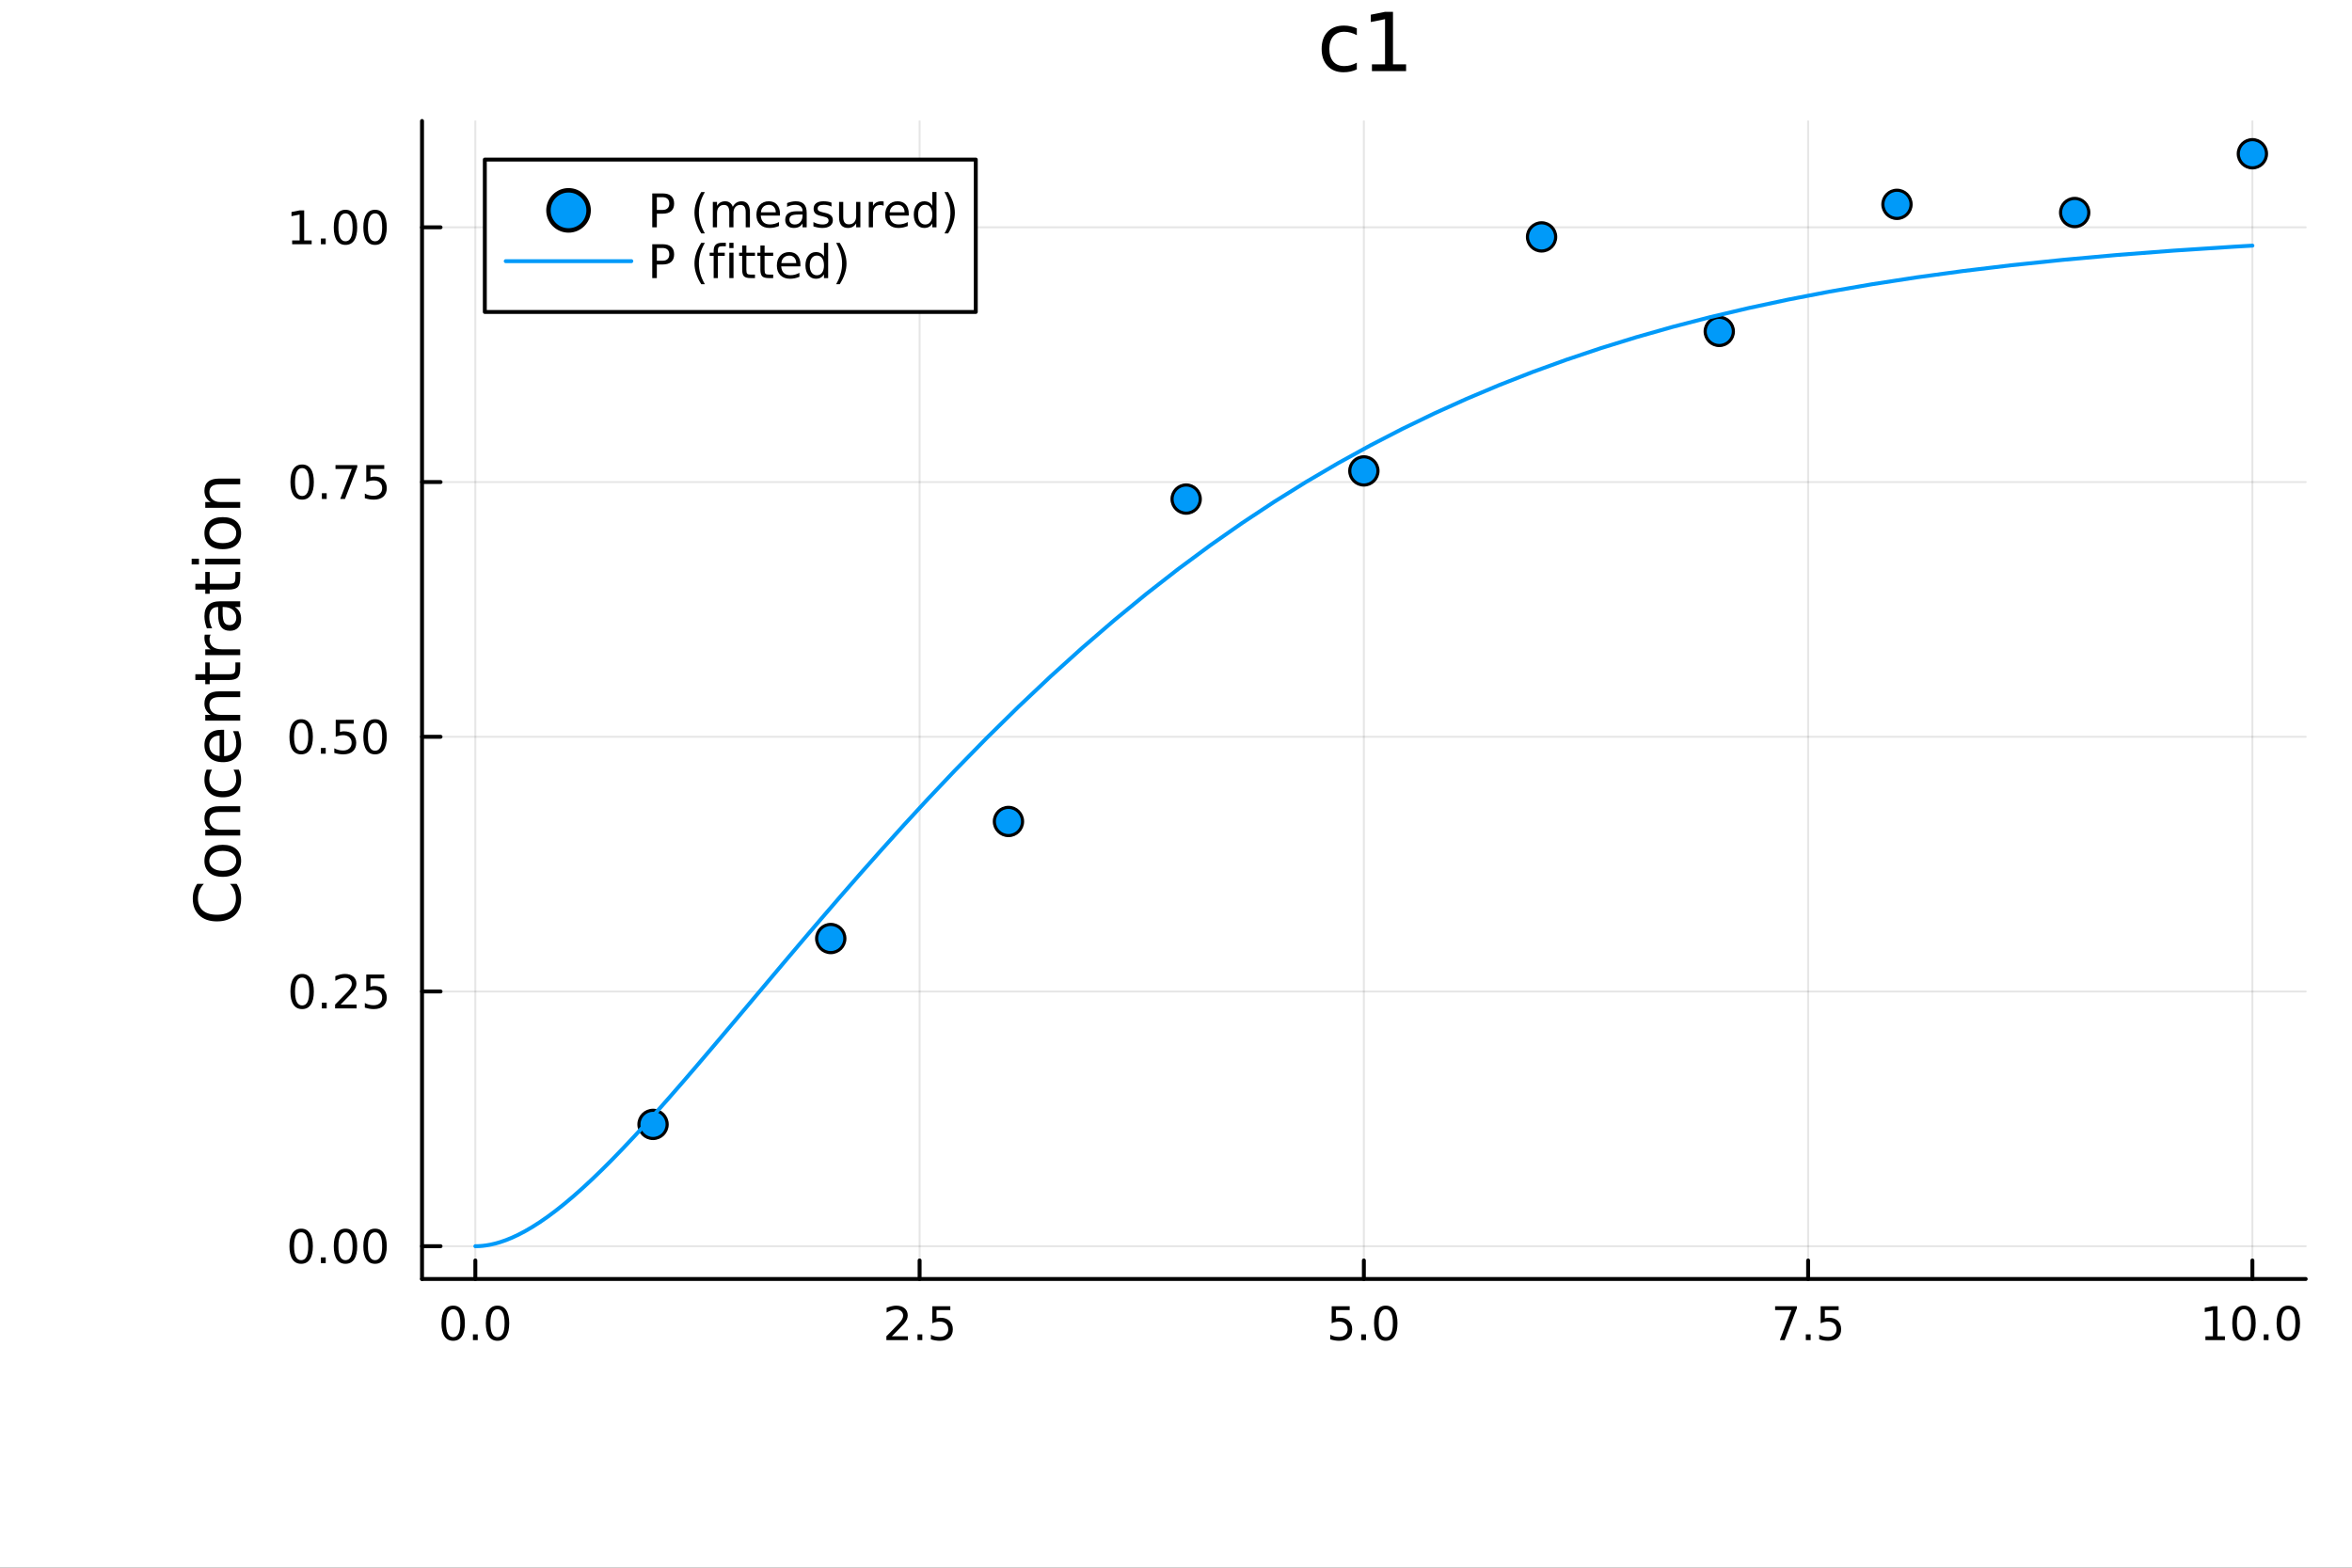 <?xml version="1.0" encoding="utf-8"?>
<svg xmlns="http://www.w3.org/2000/svg" xmlns:xlink="http://www.w3.org/1999/xlink" width="600" height="400" viewBox="0 0 2400 1600">
<rect x="0" y="0" width="2400" height="1600" fill="#333333" stroke="none"/>
<defs>
  <clipPath id="clip910">
    <rect x="0" y="0" width="2400" height="1600"/>
  </clipPath>
</defs>
<path clip-path="url(#clip910)" d="M0 1600 L2400 1600 L2400 0 L0 0  Z" fill="#ffffff" fill-rule="evenodd" fill-opacity="1"/>
<defs>
  <clipPath id="clip911">
    <rect x="480" y="0" width="1681" height="1600"/>
  </clipPath>
</defs>
<path clip-path="url(#clip910)" d="M430.644 1305.35 L2352.76 1305.35 L2352.76 123.472 L430.644 123.472  Z" fill="#ffffff" fill-rule="evenodd" fill-opacity="1"/>
<defs>
  <clipPath id="clip912">
    <rect x="430" y="123" width="1923" height="1183"/>
  </clipPath>
</defs>
<polyline clip-path="url(#clip912)" style="stroke:#000000; stroke-linecap:round; stroke-linejoin:round; stroke-width:2; stroke-opacity:0.1; fill:none" points="485.044,1305.35 485.044,123.472 "/>
<polyline clip-path="url(#clip912)" style="stroke:#000000; stroke-linecap:round; stroke-linejoin:round; stroke-width:2; stroke-opacity:0.1; fill:none" points="938.372,1305.35 938.372,123.472 "/>
<polyline clip-path="url(#clip912)" style="stroke:#000000; stroke-linecap:round; stroke-linejoin:round; stroke-width:2; stroke-opacity:0.1; fill:none" points="1391.7,1305.35 1391.7,123.472 "/>
<polyline clip-path="url(#clip912)" style="stroke:#000000; stroke-linecap:round; stroke-linejoin:round; stroke-width:2; stroke-opacity:0.1; fill:none" points="1845.03,1305.35 1845.03,123.472 "/>
<polyline clip-path="url(#clip912)" style="stroke:#000000; stroke-linecap:round; stroke-linejoin:round; stroke-width:2; stroke-opacity:0.1; fill:none" points="2298.36,1305.35 2298.36,123.472 "/>
<polyline clip-path="url(#clip910)" style="stroke:#000000; stroke-linecap:round; stroke-linejoin:round; stroke-width:4; stroke-opacity:1; fill:none" points="430.644,1305.35 2352.76,1305.35 "/>
<polyline clip-path="url(#clip910)" style="stroke:#000000; stroke-linecap:round; stroke-linejoin:round; stroke-width:4; stroke-opacity:1; fill:none" points="485.044,1305.35 485.044,1286.45 "/>
<polyline clip-path="url(#clip910)" style="stroke:#000000; stroke-linecap:round; stroke-linejoin:round; stroke-width:4; stroke-opacity:1; fill:none" points="938.372,1305.35 938.372,1286.45 "/>
<polyline clip-path="url(#clip910)" style="stroke:#000000; stroke-linecap:round; stroke-linejoin:round; stroke-width:4; stroke-opacity:1; fill:none" points="1391.7,1305.35 1391.7,1286.45 "/>
<polyline clip-path="url(#clip910)" style="stroke:#000000; stroke-linecap:round; stroke-linejoin:round; stroke-width:4; stroke-opacity:1; fill:none" points="1845.03,1305.35 1845.03,1286.45 "/>
<polyline clip-path="url(#clip910)" style="stroke:#000000; stroke-linecap:round; stroke-linejoin:round; stroke-width:4; stroke-opacity:1; fill:none" points="2298.36,1305.35 2298.36,1286.45 "/>
<path clip-path="url(#clip910)" d="M462.428 1336.26 Q458.817 1336.26 456.988 1339.83 Q455.183 1343.37 455.183 1350.5 Q455.183 1357.61 456.988 1361.17 Q458.817 1364.71 462.428 1364.71 Q466.062 1364.71 467.868 1361.17 Q469.697 1357.61 469.697 1350.5 Q469.697 1343.37 467.868 1339.83 Q466.062 1336.26 462.428 1336.26 M462.428 1332.56 Q468.238 1332.56 471.294 1337.17 Q474.373 1341.75 474.373 1350.5 Q474.373 1359.23 471.294 1363.83 Q468.238 1368.42 462.428 1368.42 Q456.618 1368.42 453.539 1363.83 Q450.484 1359.23 450.484 1350.5 Q450.484 1341.75 453.539 1337.17 Q456.618 1332.56 462.428 1332.56 Z" fill="#000000" fill-rule="nonzero" fill-opacity="1" /><path clip-path="url(#clip910)" d="M482.59 1361.87 L487.474 1361.87 L487.474 1367.75 L482.59 1367.75 L482.59 1361.87 Z" fill="#000000" fill-rule="nonzero" fill-opacity="1" /><path clip-path="url(#clip910)" d="M507.659 1336.26 Q504.048 1336.26 502.22 1339.83 Q500.414 1343.37 500.414 1350.5 Q500.414 1357.61 502.22 1361.17 Q504.048 1364.71 507.659 1364.71 Q511.294 1364.71 513.099 1361.17 Q514.928 1357.61 514.928 1350.5 Q514.928 1343.37 513.099 1339.83 Q511.294 1336.26 507.659 1336.26 M507.659 1332.56 Q513.47 1332.56 516.525 1337.17 Q519.604 1341.75 519.604 1350.5 Q519.604 1359.23 516.525 1363.83 Q513.47 1368.42 507.659 1368.42 Q501.849 1368.42 498.771 1363.83 Q495.715 1359.23 495.715 1350.5 Q495.715 1341.75 498.771 1337.17 Q501.849 1332.56 507.659 1332.56 Z" fill="#000000" fill-rule="nonzero" fill-opacity="1" /><path clip-path="url(#clip910)" d="M910.108 1363.81 L926.428 1363.81 L926.428 1367.75 L904.483 1367.75 L904.483 1363.81 Q907.145 1361.06 911.729 1356.43 Q916.335 1351.77 917.516 1350.43 Q919.761 1347.91 920.641 1346.17 Q921.543 1344.41 921.543 1342.72 Q921.543 1339.97 919.599 1338.23 Q917.678 1336.5 914.576 1336.5 Q912.377 1336.5 909.923 1337.26 Q907.492 1338.02 904.715 1339.57 L904.715 1334.85 Q907.539 1333.72 909.992 1333.14 Q912.446 1332.56 914.483 1332.56 Q919.854 1332.56 923.048 1335.25 Q926.242 1337.93 926.242 1342.42 Q926.242 1344.55 925.432 1346.47 Q924.645 1348.37 922.539 1350.96 Q921.96 1351.63 918.858 1354.85 Q915.756 1358.05 910.108 1363.81 Z" fill="#000000" fill-rule="nonzero" fill-opacity="1" /><path clip-path="url(#clip910)" d="M936.242 1361.87 L941.127 1361.87 L941.127 1367.75 L936.242 1367.75 L936.242 1361.87 Z" fill="#000000" fill-rule="nonzero" fill-opacity="1" /><path clip-path="url(#clip910)" d="M951.358 1333.19 L969.714 1333.19 L969.714 1337.12 L955.64 1337.12 L955.64 1345.59 Q956.659 1345.25 957.677 1345.08 Q958.696 1344.9 959.714 1344.9 Q965.501 1344.9 968.881 1348.07 Q972.261 1351.24 972.261 1356.66 Q972.261 1362.24 968.788 1365.34 Q965.316 1368.42 958.997 1368.42 Q956.821 1368.42 954.552 1368.05 Q952.307 1367.68 949.9 1366.94 L949.9 1362.24 Q951.983 1363.37 954.205 1363.93 Q956.427 1364.48 958.904 1364.48 Q962.909 1364.48 965.247 1362.38 Q967.585 1360.27 967.585 1356.66 Q967.585 1353.05 965.247 1350.94 Q962.909 1348.83 958.904 1348.83 Q957.029 1348.83 955.154 1349.25 Q953.302 1349.67 951.358 1350.55 L951.358 1333.19 Z" fill="#000000" fill-rule="nonzero" fill-opacity="1" /><path clip-path="url(#clip910)" d="M1358.86 1333.19 L1377.22 1333.19 L1377.22 1337.12 L1363.15 1337.12 L1363.15 1345.59 Q1364.17 1345.25 1365.18 1345.08 Q1366.2 1344.9 1367.22 1344.9 Q1373.01 1344.9 1376.39 1348.07 Q1379.77 1351.24 1379.77 1356.66 Q1379.77 1362.24 1376.3 1365.34 Q1372.82 1368.42 1366.5 1368.42 Q1364.33 1368.42 1362.06 1368.05 Q1359.81 1367.68 1357.41 1366.94 L1357.41 1362.24 Q1359.49 1363.37 1361.71 1363.93 Q1363.93 1364.48 1366.41 1364.48 Q1370.42 1364.48 1372.75 1362.38 Q1375.09 1360.27 1375.09 1356.66 Q1375.09 1353.05 1372.75 1350.94 Q1370.42 1348.83 1366.41 1348.83 Q1364.54 1348.83 1362.66 1349.25 Q1360.81 1349.67 1358.86 1350.55 L1358.86 1333.19 Z" fill="#000000" fill-rule="nonzero" fill-opacity="1" /><path clip-path="url(#clip910)" d="M1388.98 1361.87 L1393.86 1361.87 L1393.86 1367.75 L1388.98 1367.75 L1388.98 1361.87 Z" fill="#000000" fill-rule="nonzero" fill-opacity="1" /><path clip-path="url(#clip910)" d="M1414.05 1336.26 Q1410.44 1336.26 1408.61 1339.83 Q1406.8 1343.37 1406.8 1350.5 Q1406.8 1357.61 1408.61 1361.17 Q1410.44 1364.71 1414.05 1364.71 Q1417.68 1364.71 1419.49 1361.17 Q1421.32 1357.61 1421.32 1350.5 Q1421.32 1343.37 1419.49 1339.83 Q1417.68 1336.26 1414.05 1336.26 M1414.05 1332.56 Q1419.86 1332.56 1422.92 1337.17 Q1425.99 1341.75 1425.99 1350.5 Q1425.99 1359.23 1422.92 1363.83 Q1419.86 1368.42 1414.05 1368.42 Q1408.24 1368.42 1405.16 1363.83 Q1402.11 1359.23 1402.11 1350.5 Q1402.11 1341.75 1405.16 1337.17 Q1408.24 1332.56 1414.05 1332.56 Z" fill="#000000" fill-rule="nonzero" fill-opacity="1" /><path clip-path="url(#clip910)" d="M1811.35 1333.19 L1833.57 1333.19 L1833.57 1335.18 L1821.02 1367.75 L1816.14 1367.75 L1827.95 1337.12 L1811.35 1337.12 L1811.35 1333.19 Z" fill="#000000" fill-rule="nonzero" fill-opacity="1" /><path clip-path="url(#clip910)" d="M1842.69 1361.87 L1847.57 1361.87 L1847.57 1367.75 L1842.69 1367.75 L1842.69 1361.87 Z" fill="#000000" fill-rule="nonzero" fill-opacity="1" /><path clip-path="url(#clip910)" d="M1857.81 1333.19 L1876.16 1333.19 L1876.16 1337.12 L1862.09 1337.12 L1862.09 1345.59 Q1863.11 1345.25 1864.13 1345.08 Q1865.14 1344.9 1866.16 1344.9 Q1871.95 1344.9 1875.33 1348.07 Q1878.71 1351.24 1878.71 1356.66 Q1878.71 1362.24 1875.24 1365.34 Q1871.76 1368.42 1865.44 1368.42 Q1863.27 1368.42 1861 1368.05 Q1858.76 1367.68 1856.35 1366.94 L1856.35 1362.24 Q1858.43 1363.37 1860.65 1363.93 Q1862.88 1364.48 1865.35 1364.48 Q1869.36 1364.48 1871.69 1362.38 Q1874.03 1360.27 1874.03 1356.66 Q1874.03 1353.05 1871.69 1350.94 Q1869.36 1348.83 1865.35 1348.83 Q1863.48 1348.83 1861.6 1349.25 Q1859.75 1349.67 1857.81 1350.55 L1857.81 1333.19 Z" fill="#000000" fill-rule="nonzero" fill-opacity="1" /><path clip-path="url(#clip910)" d="M2250.43 1363.81 L2258.07 1363.81 L2258.07 1337.44 L2249.76 1339.11 L2249.76 1334.85 L2258.02 1333.19 L2262.7 1333.19 L2262.7 1363.81 L2270.34 1363.81 L2270.34 1367.75 L2250.43 1367.75 L2250.43 1363.81 Z" fill="#000000" fill-rule="nonzero" fill-opacity="1" /><path clip-path="url(#clip910)" d="M2289.78 1336.26 Q2286.17 1336.26 2284.34 1339.83 Q2282.53 1343.37 2282.53 1350.5 Q2282.53 1357.61 2284.34 1361.17 Q2286.17 1364.71 2289.78 1364.71 Q2293.41 1364.71 2295.22 1361.17 Q2297.05 1357.61 2297.05 1350.5 Q2297.05 1343.37 2295.22 1339.83 Q2293.41 1336.26 2289.78 1336.26 M2289.78 1332.56 Q2295.59 1332.56 2298.65 1337.17 Q2301.72 1341.75 2301.72 1350.5 Q2301.72 1359.23 2298.65 1363.83 Q2295.59 1368.42 2289.78 1368.42 Q2283.97 1368.42 2280.89 1363.83 Q2277.84 1359.23 2277.84 1350.5 Q2277.84 1341.75 2280.89 1337.17 Q2283.97 1332.56 2289.78 1332.56 Z" fill="#000000" fill-rule="nonzero" fill-opacity="1" /><path clip-path="url(#clip910)" d="M2309.94 1361.87 L2314.83 1361.87 L2314.83 1367.75 L2309.94 1367.75 L2309.94 1361.87 Z" fill="#000000" fill-rule="nonzero" fill-opacity="1" /><path clip-path="url(#clip910)" d="M2335.01 1336.26 Q2331.4 1336.26 2329.57 1339.83 Q2327.77 1343.37 2327.77 1350.5 Q2327.77 1357.61 2329.57 1361.17 Q2331.4 1364.71 2335.01 1364.71 Q2338.65 1364.71 2340.45 1361.17 Q2342.28 1357.61 2342.28 1350.5 Q2342.28 1343.37 2340.45 1339.83 Q2338.65 1336.26 2335.01 1336.26 M2335.01 1332.56 Q2340.82 1332.56 2343.88 1337.17 Q2346.96 1341.75 2346.96 1350.5 Q2346.96 1359.23 2343.88 1363.83 Q2340.82 1368.42 2335.01 1368.42 Q2329.2 1368.42 2326.12 1363.83 Q2323.07 1359.23 2323.07 1350.5 Q2323.07 1341.75 2326.12 1337.17 Q2329.2 1332.56 2335.01 1332.56 Z" fill="#000000" fill-rule="nonzero" fill-opacity="1" /><polyline clip-path="url(#clip912)" style="stroke:#000000; stroke-linecap:round; stroke-linejoin:round; stroke-width:2; stroke-opacity:0.1; fill:none" points="430.644,1271.9 2352.76,1271.9 "/>
<polyline clip-path="url(#clip912)" style="stroke:#000000; stroke-linecap:round; stroke-linejoin:round; stroke-width:2; stroke-opacity:0.1; fill:none" points="430.644,1011.92 2352.76,1011.92 "/>
<polyline clip-path="url(#clip912)" style="stroke:#000000; stroke-linecap:round; stroke-linejoin:round; stroke-width:2; stroke-opacity:0.1; fill:none" points="430.644,751.952 2352.76,751.952 "/>
<polyline clip-path="url(#clip912)" style="stroke:#000000; stroke-linecap:round; stroke-linejoin:round; stroke-width:2; stroke-opacity:0.1; fill:none" points="430.644,491.979 2352.76,491.979 "/>
<polyline clip-path="url(#clip912)" style="stroke:#000000; stroke-linecap:round; stroke-linejoin:round; stroke-width:2; stroke-opacity:0.1; fill:none" points="430.644,232.007 2352.76,232.007 "/>
<polyline clip-path="url(#clip910)" style="stroke:#000000; stroke-linecap:round; stroke-linejoin:round; stroke-width:4; stroke-opacity:1; fill:none" points="430.644,1305.35 430.644,123.472 "/>
<polyline clip-path="url(#clip910)" style="stroke:#000000; stroke-linecap:round; stroke-linejoin:round; stroke-width:4; stroke-opacity:1; fill:none" points="430.644,1271.9 449.542,1271.9 "/>
<polyline clip-path="url(#clip910)" style="stroke:#000000; stroke-linecap:round; stroke-linejoin:round; stroke-width:4; stroke-opacity:1; fill:none" points="430.644,1011.92 449.542,1011.92 "/>
<polyline clip-path="url(#clip910)" style="stroke:#000000; stroke-linecap:round; stroke-linejoin:round; stroke-width:4; stroke-opacity:1; fill:none" points="430.644,751.952 449.542,751.952 "/>
<polyline clip-path="url(#clip910)" style="stroke:#000000; stroke-linecap:round; stroke-linejoin:round; stroke-width:4; stroke-opacity:1; fill:none" points="430.644,491.979 449.542,491.979 "/>
<polyline clip-path="url(#clip910)" style="stroke:#000000; stroke-linecap:round; stroke-linejoin:round; stroke-width:4; stroke-opacity:1; fill:none" points="430.644,232.007 449.542,232.007 "/>
<path clip-path="url(#clip910)" d="M307.307 1257.69 Q303.696 1257.69 301.867 1261.26 Q300.062 1264.8 300.062 1271.93 Q300.062 1279.04 301.867 1282.6 Q303.696 1286.14 307.307 1286.14 Q310.941 1286.14 312.747 1282.6 Q314.575 1279.04 314.575 1271.93 Q314.575 1264.8 312.747 1261.26 Q310.941 1257.69 307.307 1257.69 M307.307 1253.99 Q313.117 1253.99 316.173 1258.6 Q319.251 1263.18 319.251 1271.93 Q319.251 1280.66 316.173 1285.26 Q313.117 1289.85 307.307 1289.85 Q301.497 1289.85 298.418 1285.26 Q295.363 1280.66 295.363 1271.93 Q295.363 1263.18 298.418 1258.6 Q301.497 1253.99 307.307 1253.99 Z" fill="#000000" fill-rule="nonzero" fill-opacity="1" /><path clip-path="url(#clip910)" d="M327.469 1283.3 L332.353 1283.3 L332.353 1289.18 L327.469 1289.18 L327.469 1283.3 Z" fill="#000000" fill-rule="nonzero" fill-opacity="1" /><path clip-path="url(#clip910)" d="M352.538 1257.69 Q348.927 1257.69 347.098 1261.26 Q345.293 1264.8 345.293 1271.93 Q345.293 1279.04 347.098 1282.6 Q348.927 1286.14 352.538 1286.14 Q356.172 1286.14 357.978 1282.6 Q359.807 1279.04 359.807 1271.93 Q359.807 1264.8 357.978 1261.26 Q356.172 1257.69 352.538 1257.69 M352.538 1253.99 Q358.348 1253.99 361.404 1258.6 Q364.483 1263.18 364.483 1271.93 Q364.483 1280.66 361.404 1285.26 Q358.348 1289.85 352.538 1289.85 Q346.728 1289.85 343.649 1285.26 Q340.594 1280.66 340.594 1271.93 Q340.594 1263.18 343.649 1258.6 Q346.728 1253.99 352.538 1253.99 Z" fill="#000000" fill-rule="nonzero" fill-opacity="1" /><path clip-path="url(#clip910)" d="M382.7 1257.69 Q379.089 1257.69 377.26 1261.26 Q375.455 1264.8 375.455 1271.93 Q375.455 1279.04 377.26 1282.6 Q379.089 1286.14 382.7 1286.14 Q386.334 1286.14 388.14 1282.6 Q389.968 1279.04 389.968 1271.93 Q389.968 1264.8 388.14 1261.26 Q386.334 1257.69 382.7 1257.69 M382.7 1253.99 Q388.51 1253.99 391.566 1258.6 Q394.644 1263.18 394.644 1271.93 Q394.644 1280.66 391.566 1285.26 Q388.51 1289.85 382.7 1289.85 Q376.89 1289.85 373.811 1285.26 Q370.756 1280.66 370.756 1271.93 Q370.756 1263.18 373.811 1258.6 Q376.89 1253.99 382.7 1253.99 Z" fill="#000000" fill-rule="nonzero" fill-opacity="1" /><path clip-path="url(#clip910)" d="M308.302 997.723 Q304.691 997.723 302.862 1001.29 Q301.057 1004.83 301.057 1011.96 Q301.057 1019.07 302.862 1022.63 Q304.691 1026.17 308.302 1026.17 Q311.937 1026.17 313.742 1022.63 Q315.571 1019.07 315.571 1011.96 Q315.571 1004.83 313.742 1001.29 Q311.937 997.723 308.302 997.723 M308.302 994.019 Q314.112 994.019 317.168 998.625 Q320.247 1003.21 320.247 1011.96 Q320.247 1020.69 317.168 1025.29 Q314.112 1029.88 308.302 1029.88 Q302.492 1029.88 299.413 1025.29 Q296.358 1020.69 296.358 1011.96 Q296.358 1003.21 299.413 998.625 Q302.492 994.019 308.302 994.019 Z" fill="#000000" fill-rule="nonzero" fill-opacity="1" /><path clip-path="url(#clip910)" d="M328.464 1023.32 L333.348 1023.32 L333.348 1029.2 L328.464 1029.2 L328.464 1023.32 Z" fill="#000000" fill-rule="nonzero" fill-opacity="1" /><path clip-path="url(#clip910)" d="M347.561 1025.27 L363.881 1025.27 L363.881 1029.2 L341.936 1029.2 L341.936 1025.27 Q344.598 1022.51 349.182 1017.88 Q353.788 1013.23 354.969 1011.89 Q357.214 1009.37 358.094 1007.63 Q358.996 1005.87 358.996 1004.18 Q358.996 1001.43 357.052 999.69 Q355.131 997.954 352.029 997.954 Q349.83 997.954 347.376 998.718 Q344.946 999.482 342.168 1001.03 L342.168 996.311 Q344.992 995.176 347.446 994.598 Q349.899 994.019 351.936 994.019 Q357.307 994.019 360.501 996.704 Q363.695 999.389 363.695 1003.88 Q363.695 1006.01 362.885 1007.93 Q362.098 1009.83 359.992 1012.42 Q359.413 1013.09 356.311 1016.31 Q353.209 1019.5 347.561 1025.27 Z" fill="#000000" fill-rule="nonzero" fill-opacity="1" /><path clip-path="url(#clip910)" d="M373.742 994.644 L392.098 994.644 L392.098 998.579 L378.024 998.579 L378.024 1007.05 Q379.043 1006.7 380.061 1006.54 Q381.08 1006.36 382.098 1006.36 Q387.885 1006.36 391.265 1009.53 Q394.644 1012.7 394.644 1018.12 Q394.644 1023.69 391.172 1026.8 Q387.7 1029.88 381.381 1029.88 Q379.205 1029.88 376.936 1029.5 Q374.691 1029.13 372.283 1028.39 L372.283 1023.69 Q374.367 1024.83 376.589 1025.38 Q378.811 1025.94 381.288 1025.94 Q385.293 1025.94 387.631 1023.83 Q389.968 1021.73 389.968 1018.12 Q389.968 1014.5 387.631 1012.4 Q385.293 1010.29 381.288 1010.29 Q379.413 1010.29 377.538 1010.71 Q375.686 1011.13 373.742 1012 L373.742 994.644 Z" fill="#000000" fill-rule="nonzero" fill-opacity="1" /><path clip-path="url(#clip910)" d="M307.307 737.75 Q303.696 737.75 301.867 741.315 Q300.062 744.857 300.062 751.986 Q300.062 759.093 301.867 762.658 Q303.696 766.199 307.307 766.199 Q310.941 766.199 312.747 762.658 Q314.575 759.093 314.575 751.986 Q314.575 744.857 312.747 741.315 Q310.941 737.75 307.307 737.75 M307.307 734.047 Q313.117 734.047 316.173 738.653 Q319.251 743.236 319.251 751.986 Q319.251 760.713 316.173 765.32 Q313.117 769.903 307.307 769.903 Q301.497 769.903 298.418 765.32 Q295.363 760.713 295.363 751.986 Q295.363 743.236 298.418 738.653 Q301.497 734.047 307.307 734.047 Z" fill="#000000" fill-rule="nonzero" fill-opacity="1" /><path clip-path="url(#clip910)" d="M327.469 763.352 L332.353 763.352 L332.353 769.232 L327.469 769.232 L327.469 763.352 Z" fill="#000000" fill-rule="nonzero" fill-opacity="1" /><path clip-path="url(#clip910)" d="M342.584 734.672 L360.941 734.672 L360.941 738.607 L346.867 738.607 L346.867 747.079 Q347.885 746.732 348.904 746.57 Q349.922 746.385 350.941 746.385 Q356.728 746.385 360.108 749.556 Q363.487 752.727 363.487 758.144 Q363.487 763.722 360.015 766.824 Q356.543 769.903 350.223 769.903 Q348.047 769.903 345.779 769.533 Q343.534 769.162 341.126 768.421 L341.126 763.722 Q343.209 764.857 345.432 765.412 Q347.654 765.968 350.131 765.968 Q354.135 765.968 356.473 763.861 Q358.811 761.755 358.811 758.144 Q358.811 754.533 356.473 752.426 Q354.135 750.32 350.131 750.32 Q348.256 750.32 346.381 750.736 Q344.529 751.153 342.584 752.033 L342.584 734.672 Z" fill="#000000" fill-rule="nonzero" fill-opacity="1" /><path clip-path="url(#clip910)" d="M382.7 737.75 Q379.089 737.75 377.26 741.315 Q375.455 744.857 375.455 751.986 Q375.455 759.093 377.26 762.658 Q379.089 766.199 382.7 766.199 Q386.334 766.199 388.14 762.658 Q389.968 759.093 389.968 751.986 Q389.968 744.857 388.14 741.315 Q386.334 737.75 382.7 737.75 M382.7 734.047 Q388.51 734.047 391.566 738.653 Q394.644 743.236 394.644 751.986 Q394.644 760.713 391.566 765.32 Q388.51 769.903 382.7 769.903 Q376.89 769.903 373.811 765.32 Q370.756 760.713 370.756 751.986 Q370.756 743.236 373.811 738.653 Q376.89 734.047 382.7 734.047 Z" fill="#000000" fill-rule="nonzero" fill-opacity="1" /><path clip-path="url(#clip910)" d="M308.302 477.778 Q304.691 477.778 302.862 481.343 Q301.057 484.884 301.057 492.014 Q301.057 499.12 302.862 502.685 Q304.691 506.227 308.302 506.227 Q311.937 506.227 313.742 502.685 Q315.571 499.12 315.571 492.014 Q315.571 484.884 313.742 481.343 Q311.937 477.778 308.302 477.778 M308.302 474.074 Q314.112 474.074 317.168 478.681 Q320.247 483.264 320.247 492.014 Q320.247 500.741 317.168 505.347 Q314.112 509.931 308.302 509.931 Q302.492 509.931 299.413 505.347 Q296.358 500.741 296.358 492.014 Q296.358 483.264 299.413 478.681 Q302.492 474.074 308.302 474.074 Z" fill="#000000" fill-rule="nonzero" fill-opacity="1" /><path clip-path="url(#clip910)" d="M328.464 503.38 L333.348 503.38 L333.348 509.259 L328.464 509.259 L328.464 503.38 Z" fill="#000000" fill-rule="nonzero" fill-opacity="1" /><path clip-path="url(#clip910)" d="M342.353 474.699 L364.575 474.699 L364.575 476.69 L352.029 509.259 L347.145 509.259 L358.95 478.634 L342.353 478.634 L342.353 474.699 Z" fill="#000000" fill-rule="nonzero" fill-opacity="1" /><path clip-path="url(#clip910)" d="M373.742 474.699 L392.098 474.699 L392.098 478.634 L378.024 478.634 L378.024 487.107 Q379.043 486.759 380.061 486.597 Q381.08 486.412 382.098 486.412 Q387.885 486.412 391.265 489.583 Q394.644 492.755 394.644 498.171 Q394.644 503.75 391.172 506.852 Q387.7 509.931 381.381 509.931 Q379.205 509.931 376.936 509.56 Q374.691 509.19 372.283 508.449 L372.283 503.75 Q374.367 504.884 376.589 505.44 Q378.811 505.995 381.288 505.995 Q385.293 505.995 387.631 503.889 Q389.968 501.782 389.968 498.171 Q389.968 494.56 387.631 492.454 Q385.293 490.347 381.288 490.347 Q379.413 490.347 377.538 490.764 Q375.686 491.181 373.742 492.06 L373.742 474.699 Z" fill="#000000" fill-rule="nonzero" fill-opacity="1" /><path clip-path="url(#clip910)" d="M298.117 245.352 L305.756 245.352 L305.756 218.986 L297.446 220.653 L297.446 216.394 L305.71 214.727 L310.386 214.727 L310.386 245.352 L318.024 245.352 L318.024 249.287 L298.117 249.287 L298.117 245.352 Z" fill="#000000" fill-rule="nonzero" fill-opacity="1" /><path clip-path="url(#clip910)" d="M327.469 243.407 L332.353 243.407 L332.353 249.287 L327.469 249.287 L327.469 243.407 Z" fill="#000000" fill-rule="nonzero" fill-opacity="1" /><path clip-path="url(#clip910)" d="M352.538 217.806 Q348.927 217.806 347.098 221.37 Q345.293 224.912 345.293 232.042 Q345.293 239.148 347.098 242.713 Q348.927 246.255 352.538 246.255 Q356.172 246.255 357.978 242.713 Q359.807 239.148 359.807 232.042 Q359.807 224.912 357.978 221.37 Q356.172 217.806 352.538 217.806 M352.538 214.102 Q358.348 214.102 361.404 218.708 Q364.483 223.292 364.483 232.042 Q364.483 240.768 361.404 245.375 Q358.348 249.958 352.538 249.958 Q346.728 249.958 343.649 245.375 Q340.594 240.768 340.594 232.042 Q340.594 223.292 343.649 218.708 Q346.728 214.102 352.538 214.102 Z" fill="#000000" fill-rule="nonzero" fill-opacity="1" /><path clip-path="url(#clip910)" d="M382.7 217.806 Q379.089 217.806 377.26 221.37 Q375.455 224.912 375.455 232.042 Q375.455 239.148 377.26 242.713 Q379.089 246.255 382.7 246.255 Q386.334 246.255 388.14 242.713 Q389.968 239.148 389.968 232.042 Q389.968 224.912 388.14 221.37 Q386.334 217.806 382.7 217.806 M382.7 214.102 Q388.51 214.102 391.566 218.708 Q394.644 223.292 394.644 232.042 Q394.644 240.768 391.566 245.375 Q388.51 249.958 382.7 249.958 Q376.89 249.958 373.811 245.375 Q370.756 240.768 370.756 232.042 Q370.756 223.292 373.811 218.708 Q376.89 214.102 382.7 214.102 Z" fill="#000000" fill-rule="nonzero" fill-opacity="1" /><path clip-path="url(#clip910)" d="M201.247 902.054 L208.026 902.054 Q205.003 905.3 203.507 908.993 Q202.011 912.653 202.011 916.791 Q202.011 924.939 207.008 929.267 Q211.973 933.596 221.394 933.596 Q230.784 933.596 235.781 929.267 Q240.746 924.939 240.746 916.791 Q240.746 912.653 239.25 908.993 Q237.754 905.3 234.73 902.054 L241.446 902.054 Q243.738 905.428 244.884 909.215 Q246.03 912.971 246.03 917.172 Q246.03 927.962 239.441 934.169 Q232.821 940.375 221.394 940.375 Q209.936 940.375 203.347 934.169 Q196.727 927.962 196.727 917.172 Q196.727 912.907 197.873 909.152 Q198.987 905.364 201.247 902.054 Z" fill="#000000" fill-rule="nonzero" fill-opacity="1" /><path clip-path="url(#clip910)" d="M213.564 878.564 Q213.564 883.275 217.257 886.012 Q220.917 888.75 227.314 888.75 Q233.712 888.75 237.404 886.044 Q241.064 883.307 241.064 878.564 Q241.064 873.886 237.372 871.148 Q233.68 868.411 227.314 868.411 Q220.98 868.411 217.288 871.148 Q213.564 873.886 213.564 878.564 M208.599 878.564 Q208.599 870.926 213.564 866.565 Q218.53 862.205 227.314 862.205 Q236.067 862.205 241.064 866.565 Q246.03 870.926 246.03 878.564 Q246.03 886.235 241.064 890.596 Q236.067 894.924 227.314 894.924 Q218.53 894.924 213.564 890.596 Q208.599 886.235 208.599 878.564 Z" fill="#000000" fill-rule="nonzero" fill-opacity="1" /><path clip-path="url(#clip910)" d="M223.59 822.865 L245.107 822.865 L245.107 828.721 L223.781 828.721 Q218.721 828.721 216.206 830.694 Q213.692 832.668 213.692 836.614 Q213.692 841.357 216.715 844.094 Q219.739 846.831 224.959 846.831 L245.107 846.831 L245.107 852.72 L209.459 852.72 L209.459 846.831 L214.997 846.831 Q211.782 844.731 210.191 841.898 Q208.599 839.033 208.599 835.31 Q208.599 829.167 212.419 826.016 Q216.206 822.865 223.59 822.865 Z" fill="#000000" fill-rule="nonzero" fill-opacity="1" /><path clip-path="url(#clip910)" d="M210.827 785.53 L216.302 785.53 Q214.933 788.012 214.265 790.527 Q213.564 793.009 213.564 795.556 Q213.564 801.253 217.193 804.404 Q220.79 807.555 227.314 807.555 Q233.839 807.555 237.468 804.404 Q241.064 801.253 241.064 795.556 Q241.064 793.009 240.396 790.527 Q239.696 788.012 238.327 785.53 L243.738 785.53 Q244.884 787.98 245.457 790.622 Q246.03 793.232 246.03 796.192 Q246.03 804.245 240.969 808.987 Q235.908 813.73 227.314 813.73 Q218.593 813.73 213.596 808.955 Q208.599 804.149 208.599 795.81 Q208.599 793.105 209.172 790.527 Q209.713 787.949 210.827 785.53 Z" fill="#000000" fill-rule="nonzero" fill-opacity="1" /><path clip-path="url(#clip910)" d="M225.818 744.853 L228.683 744.853 L228.683 771.78 Q234.73 771.398 237.913 768.151 Q241.064 764.873 241.064 759.048 Q241.064 755.675 240.237 752.523 Q239.409 749.341 237.754 746.221 L243.292 746.221 Q244.629 749.372 245.329 752.683 Q246.03 755.993 246.03 759.398 Q246.03 767.928 241.064 772.926 Q236.099 777.891 227.633 777.891 Q218.88 777.891 213.755 773.18 Q208.599 768.438 208.599 760.417 Q208.599 753.224 213.246 749.054 Q217.861 744.853 225.818 744.853 M224.1 750.709 Q219.294 750.773 216.429 753.415 Q213.564 756.025 213.564 760.353 Q213.564 765.255 216.334 768.215 Q219.103 771.143 224.132 771.589 L224.1 750.709 Z" fill="#000000" fill-rule="nonzero" fill-opacity="1" /><path clip-path="url(#clip910)" d="M223.59 705.608 L245.107 705.608 L245.107 711.465 L223.781 711.465 Q218.721 711.465 216.206 713.438 Q213.692 715.411 213.692 719.358 Q213.692 724.101 216.715 726.838 Q219.739 729.575 224.959 729.575 L245.107 729.575 L245.107 735.463 L209.459 735.463 L209.459 729.575 L214.997 729.575 Q211.782 727.474 210.191 724.642 Q208.599 721.777 208.599 718.053 Q208.599 711.91 212.419 708.759 Q216.206 705.608 223.59 705.608 Z" fill="#000000" fill-rule="nonzero" fill-opacity="1" /><path clip-path="url(#clip910)" d="M199.337 688.134 L209.459 688.134 L209.459 676.071 L214.01 676.071 L214.01 688.134 L233.362 688.134 Q237.722 688.134 238.964 686.957 Q240.205 685.747 240.205 682.087 L240.205 676.071 L245.107 676.071 L245.107 682.087 Q245.107 688.866 242.592 691.445 Q240.046 694.023 233.362 694.023 L214.01 694.023 L214.01 698.319 L209.459 698.319 L209.459 694.023 L199.337 694.023 L199.337 688.134 Z" fill="#000000" fill-rule="nonzero" fill-opacity="1" /><path clip-path="url(#clip910)" d="M214.933 647.712 Q214.36 648.699 214.106 649.876 Q213.819 651.022 213.819 652.423 Q213.819 657.388 217.066 660.062 Q220.28 662.703 226.328 662.703 L245.107 662.703 L245.107 668.592 L209.459 668.592 L209.459 662.703 L214.997 662.703 Q211.75 660.857 210.191 657.897 Q208.599 654.937 208.599 650.704 Q208.599 650.099 208.695 649.367 Q208.758 648.635 208.917 647.744 L214.933 647.712 Z" fill="#000000" fill-rule="nonzero" fill-opacity="1" /><path clip-path="url(#clip910)" d="M227.187 625.368 Q227.187 632.466 228.81 635.204 Q230.434 637.941 234.348 637.941 Q237.468 637.941 239.314 635.904 Q241.128 633.835 241.128 630.302 Q241.128 625.432 237.69 622.504 Q234.221 619.544 228.492 619.544 L227.187 619.544 L227.187 625.368 M224.768 613.687 L245.107 613.687 L245.107 619.544 L239.696 619.544 Q242.942 621.549 244.502 624.541 Q246.03 627.533 246.03 631.862 Q246.03 637.336 242.974 640.583 Q239.887 643.797 234.73 643.797 Q228.715 643.797 225.659 639.787 Q222.604 635.745 222.604 627.756 L222.604 619.544 L222.031 619.544 Q217.989 619.544 215.792 622.217 Q213.564 624.859 213.564 629.665 Q213.564 632.721 214.296 635.617 Q215.029 638.514 216.493 641.187 L211.082 641.187 Q209.841 637.973 209.236 634.949 Q208.599 631.925 208.599 629.061 Q208.599 621.326 212.61 617.507 Q216.62 613.687 224.768 613.687 Z" fill="#000000" fill-rule="nonzero" fill-opacity="1" /><path clip-path="url(#clip910)" d="M199.337 595.832 L209.459 595.832 L209.459 583.769 L214.01 583.769 L214.01 595.832 L233.362 595.832 Q237.722 595.832 238.964 594.654 Q240.205 593.444 240.205 589.784 L240.205 583.769 L245.107 583.769 L245.107 589.784 Q245.107 596.564 242.592 599.142 Q240.046 601.72 233.362 601.72 L214.01 601.72 L214.01 606.017 L209.459 606.017 L209.459 601.72 L199.337 601.72 L199.337 595.832 Z" fill="#000000" fill-rule="nonzero" fill-opacity="1" /><path clip-path="url(#clip910)" d="M209.459 576.066 L209.459 570.21 L245.107 570.21 L245.107 576.066 L209.459 576.066 M195.581 576.066 L195.581 570.21 L202.997 570.21 L202.997 576.066 L195.581 576.066 Z" fill="#000000" fill-rule="nonzero" fill-opacity="1" /><path clip-path="url(#clip910)" d="M213.564 544.142 Q213.564 548.853 217.257 551.59 Q220.917 554.327 227.314 554.327 Q233.712 554.327 237.404 551.622 Q241.064 548.885 241.064 544.142 Q241.064 539.463 237.372 536.726 Q233.68 533.989 227.314 533.989 Q220.98 533.989 217.288 536.726 Q213.564 539.463 213.564 544.142 M208.599 544.142 Q208.599 536.503 213.564 532.143 Q218.53 527.782 227.314 527.782 Q236.067 527.782 241.064 532.143 Q246.03 536.503 246.03 544.142 Q246.03 551.813 241.064 556.173 Q236.067 560.502 227.314 560.502 Q218.53 560.502 213.564 556.173 Q208.599 551.813 208.599 544.142 Z" fill="#000000" fill-rule="nonzero" fill-opacity="1" /><path clip-path="url(#clip910)" d="M223.59 488.442 L245.107 488.442 L245.107 494.299 L223.781 494.299 Q218.721 494.299 216.206 496.272 Q213.692 498.245 213.692 502.192 Q213.692 506.935 216.715 509.672 Q219.739 512.409 224.959 512.409 L245.107 512.409 L245.107 518.297 L209.459 518.297 L209.459 512.409 L214.997 512.409 Q211.782 510.308 210.191 507.476 Q208.599 504.611 208.599 500.887 Q208.599 494.744 212.419 491.593 Q216.206 488.442 223.59 488.442 Z" fill="#000000" fill-rule="nonzero" fill-opacity="1" /><path clip-path="url(#clip910)" d="M1384.51 28.948 L1384.51 35.915 Q1381.35 34.173 1378.15 33.323 Q1374.99 32.431 1371.75 32.431 Q1364.5 32.431 1360.49 37.05 Q1356.48 41.627 1356.48 49.931 Q1356.48 58.236 1360.49 62.854 Q1364.5 67.431 1371.75 67.431 Q1374.99 67.431 1378.15 66.581 Q1381.35 65.689 1384.51 63.948 L1384.51 70.834 Q1381.39 72.292 1378.03 73.022 Q1374.71 73.751 1370.94 73.751 Q1360.69 73.751 1354.65 67.31 Q1348.62 60.869 1348.62 49.931 Q1348.62 38.832 1354.7 32.472 Q1360.81 26.112 1371.43 26.112 Q1374.87 26.112 1378.15 26.841 Q1381.43 27.53 1384.51 28.948 Z" fill="#000000" fill-rule="nonzero" fill-opacity="1" /><path clip-path="url(#clip910)" d="M1399.94 65.689 L1413.31 65.689 L1413.31 19.55 L1398.77 22.466 L1398.77 15.013 L1413.23 12.096 L1421.41 12.096 L1421.41 65.689 L1434.78 65.689 L1434.78 72.576 L1399.94 72.576 L1399.94 65.689 Z" fill="#000000" fill-rule="nonzero" fill-opacity="1" /><circle clip-path="url(#clip912)" cx="666.375" cy="1147.57" r="14.4" fill="#009af9" fill-rule="evenodd" fill-opacity="1" stroke="#000000" stroke-opacity="1" stroke-width="3.2"/>
<circle clip-path="url(#clip912)" cx="847.706" cy="957.871" r="14.4" fill="#009af9" fill-rule="evenodd" fill-opacity="1" stroke="#000000" stroke-opacity="1" stroke-width="3.2"/>
<circle clip-path="url(#clip912)" cx="1029.04" cy="838.405" r="14.4" fill="#009af9" fill-rule="evenodd" fill-opacity="1" stroke="#000000" stroke-opacity="1" stroke-width="3.2"/>
<circle clip-path="url(#clip912)" cx="1210.37" cy="509.371" r="14.4" fill="#009af9" fill-rule="evenodd" fill-opacity="1" stroke="#000000" stroke-opacity="1" stroke-width="3.2"/>
<circle clip-path="url(#clip912)" cx="1391.7" cy="480.612" r="14.4" fill="#009af9" fill-rule="evenodd" fill-opacity="1" stroke="#000000" stroke-opacity="1" stroke-width="3.2"/>
<circle clip-path="url(#clip912)" cx="1573.03" cy="241.781" r="14.4" fill="#009af9" fill-rule="evenodd" fill-opacity="1" stroke="#000000" stroke-opacity="1" stroke-width="3.2"/>
<circle clip-path="url(#clip912)" cx="1754.36" cy="338.244" r="14.4" fill="#009af9" fill-rule="evenodd" fill-opacity="1" stroke="#000000" stroke-opacity="1" stroke-width="3.2"/>
<circle clip-path="url(#clip912)" cx="1935.69" cy="208.558" r="14.4" fill="#009af9" fill-rule="evenodd" fill-opacity="1" stroke="#000000" stroke-opacity="1" stroke-width="3.2"/>
<circle clip-path="url(#clip912)" cx="2117.03" cy="216.911" r="14.4" fill="#009af9" fill-rule="evenodd" fill-opacity="1" stroke="#000000" stroke-opacity="1" stroke-width="3.2"/>
<circle clip-path="url(#clip912)" cx="2298.36" cy="156.921" r="14.4" fill="#009af9" fill-rule="evenodd" fill-opacity="1" stroke="#000000" stroke-opacity="1" stroke-width="3.2"/>
<polyline clip-path="url(#clip912)" style="stroke:#009af9; stroke-linecap:round; stroke-linejoin:round; stroke-width:4; stroke-opacity:1; fill:none" points="485.044,1271.9 486.919,1271.87 489.485,1271.76 492.554,1271.51 496.245,1271.04 500.463,1270.3 505.222,1269.2 510.466,1267.7 516.179,1265.73 522.323,1263.24 528.879,1260.19 535.822,1256.55 543.139,1252.28 550.816,1247.38 558.846,1241.81 567.223,1235.56 575.944,1228.62 585.012,1220.98 594.428,1212.64 604.198,1203.58 614.328,1193.8 624.829,1183.29 635.709,1172.05 646.981,1160.08 658.658,1147.38 670.756,1133.94 683.291,1119.77 696.282,1104.86 709.75,1089.21 723.717,1072.83 738.21,1055.71 753.258,1037.86 768.895,1019.27 785.159,999.934 802.097,979.853 819.763,959.013 838.226,937.393 857.571,914.962 877.909,891.67 899.395,867.434 922.259,842.107 946.886,815.411 974.068,786.698 1006.68,753.351 1039.3,721.265 1071.91,690.48 1104.52,661.023 1137.14,632.904 1169.75,606.126 1202.37,580.681 1234.98,556.553 1267.6,533.72 1300.21,512.154 1332.82,491.823 1365.44,472.69 1398.05,454.717 1430.67,437.861 1463.46,421.994 1496.53,407.046 1530.01,392.945 1563.98,379.639 1598.56,367.083 1633.84,355.241 1669.93,344.08 1706.95,333.574 1744.99,323.699 1784.19,314.434 1824.68,305.76 1866.62,297.66 1910.16,290.118 1955.5,283.119 2002.86,276.649 2052.48,270.694 2104.64,265.241 2159.67,260.277 2217.94,255.788 2279.87,251.763 2298.36,250.694 "/>
<path clip-path="url(#clip910)" d="M494.715 318.388 L995.697 318.388 L995.697 162.868 L494.715 162.868  Z" fill="#ffffff" fill-rule="evenodd" fill-opacity="1"/>
<polyline clip-path="url(#clip910)" style="stroke:#000000; stroke-linecap:round; stroke-linejoin:round; stroke-width:4; stroke-opacity:1; fill:none" points="494.715,318.388 995.697,318.388 995.697,162.868 494.715,162.868 494.715,318.388 "/>
<circle clip-path="url(#clip910)" cx="580.142" cy="214.708" r="20.48" fill="#009af9" fill-rule="evenodd" fill-opacity="1" stroke="#000000" stroke-opacity="1" stroke-width="4.551"/>
<path clip-path="url(#clip910)" d="M670.245 201.27 L670.245 214.257 L676.125 214.257 Q679.389 214.257 681.171 212.567 Q682.953 210.877 682.953 207.752 Q682.953 204.65 681.171 202.96 Q679.389 201.27 676.125 201.27 L670.245 201.27 M665.569 197.428 L676.125 197.428 Q681.935 197.428 684.898 200.067 Q687.884 202.683 687.884 207.752 Q687.884 212.868 684.898 215.483 Q681.935 218.099 676.125 218.099 L670.245 218.099 L670.245 231.988 L665.569 231.988 L665.569 197.428 Z" fill="#000000" fill-rule="nonzero" fill-opacity="1" /><path clip-path="url(#clip910)" d="M719.273 196.016 Q716.171 201.34 714.666 206.548 Q713.161 211.757 713.161 217.104 Q713.161 222.451 714.666 227.706 Q716.194 232.937 719.273 238.238 L715.569 238.238 Q712.097 232.798 710.361 227.543 Q708.648 222.289 708.648 217.104 Q708.648 211.942 710.361 206.71 Q712.074 201.479 715.569 196.016 L719.273 196.016 Z" fill="#000000" fill-rule="nonzero" fill-opacity="1" /><path clip-path="url(#clip910)" d="M747.721 211.039 Q749.319 208.169 751.541 206.803 Q753.763 205.437 756.772 205.437 Q760.823 205.437 763.022 208.284 Q765.221 211.108 765.221 216.34 L765.221 231.988 L760.939 231.988 L760.939 216.479 Q760.939 212.752 759.62 210.946 Q758.3 209.141 755.592 209.141 Q752.282 209.141 750.36 211.34 Q748.439 213.539 748.439 217.335 L748.439 231.988 L744.157 231.988 L744.157 216.479 Q744.157 212.729 742.837 210.946 Q741.518 209.141 738.763 209.141 Q735.499 209.141 733.578 211.363 Q731.657 213.562 731.657 217.335 L731.657 231.988 L727.374 231.988 L727.374 206.062 L731.657 206.062 L731.657 210.09 Q733.115 207.706 735.152 206.571 Q737.189 205.437 739.99 205.437 Q742.814 205.437 744.782 206.872 Q746.772 208.307 747.721 211.039 Z" fill="#000000" fill-rule="nonzero" fill-opacity="1" /><path clip-path="url(#clip910)" d="M795.893 217.96 L795.893 220.044 L776.309 220.044 Q776.587 224.442 778.948 226.756 Q781.332 229.048 785.568 229.048 Q788.022 229.048 790.314 228.446 Q792.629 227.844 794.897 226.641 L794.897 230.668 Q792.605 231.641 790.198 232.15 Q787.791 232.659 785.314 232.659 Q779.11 232.659 775.476 229.048 Q771.865 225.437 771.865 219.28 Q771.865 212.914 775.291 209.187 Q778.74 205.437 784.573 205.437 Q789.805 205.437 792.837 208.817 Q795.893 212.173 795.893 217.96 M791.633 216.71 Q791.587 213.215 789.666 211.132 Q787.768 209.048 784.619 209.048 Q781.055 209.048 778.902 211.062 Q776.772 213.076 776.448 216.733 L791.633 216.71 Z" fill="#000000" fill-rule="nonzero" fill-opacity="1" /><path clip-path="url(#clip910)" d="M814.666 218.956 Q809.504 218.956 807.513 220.136 Q805.522 221.317 805.522 224.164 Q805.522 226.432 807.004 227.775 Q808.508 229.094 811.078 229.094 Q814.619 229.094 816.749 226.594 Q818.902 224.071 818.902 219.905 L818.902 218.956 L814.666 218.956 M823.161 217.196 L823.161 231.988 L818.902 231.988 L818.902 228.053 Q817.443 230.414 815.267 231.548 Q813.091 232.659 809.943 232.659 Q805.962 232.659 803.601 230.437 Q801.263 228.192 801.263 224.442 Q801.263 220.067 804.18 217.844 Q807.119 215.622 812.929 215.622 L818.902 215.622 L818.902 215.206 Q818.902 212.266 816.957 210.669 Q815.036 209.048 811.541 209.048 Q809.318 209.048 807.212 209.581 Q805.105 210.113 803.161 211.178 L803.161 207.243 Q805.499 206.34 807.698 205.9 Q809.897 205.437 811.98 205.437 Q817.605 205.437 820.383 208.354 Q823.161 211.27 823.161 217.196 Z" fill="#000000" fill-rule="nonzero" fill-opacity="1" /><path clip-path="url(#clip910)" d="M848.462 206.826 L848.462 210.854 Q846.656 209.928 844.712 209.465 Q842.767 209.002 840.684 209.002 Q837.513 209.002 835.915 209.974 Q834.341 210.946 834.341 212.891 Q834.341 214.372 835.476 215.229 Q836.61 216.062 840.036 216.826 L841.494 217.15 Q846.031 218.122 847.929 219.905 Q849.851 221.664 849.851 224.835 Q849.851 228.446 846.98 230.553 Q844.133 232.659 839.133 232.659 Q837.05 232.659 834.781 232.243 Q832.536 231.849 830.036 231.039 L830.036 226.641 Q832.397 227.868 834.689 228.493 Q836.98 229.094 839.226 229.094 Q842.235 229.094 843.855 228.076 Q845.476 227.034 845.476 225.159 Q845.476 223.423 844.295 222.497 Q843.138 221.571 839.179 220.715 L837.698 220.368 Q833.74 219.534 831.98 217.821 Q830.221 216.085 830.221 213.076 Q830.221 209.419 832.814 207.428 Q835.406 205.437 840.175 205.437 Q842.536 205.437 844.619 205.784 Q846.702 206.132 848.462 206.826 Z" fill="#000000" fill-rule="nonzero" fill-opacity="1" /><path clip-path="url(#clip910)" d="M856.193 221.756 L856.193 206.062 L860.452 206.062 L860.452 221.594 Q860.452 225.275 861.888 227.127 Q863.323 228.956 866.193 228.956 Q869.642 228.956 871.633 226.756 Q873.647 224.557 873.647 220.761 L873.647 206.062 L877.906 206.062 L877.906 231.988 L873.647 231.988 L873.647 228.006 Q872.096 230.368 870.036 231.525 Q867.999 232.659 865.29 232.659 Q860.823 232.659 858.508 229.881 Q856.193 227.104 856.193 221.756 M866.911 205.437 L866.911 205.437 Z" fill="#000000" fill-rule="nonzero" fill-opacity="1" /><path clip-path="url(#clip910)" d="M901.702 210.044 Q900.985 209.627 900.128 209.442 Q899.295 209.233 898.276 209.233 Q894.665 209.233 892.721 211.594 Q890.799 213.932 890.799 218.331 L890.799 231.988 L886.517 231.988 L886.517 206.062 L890.799 206.062 L890.799 210.09 Q892.142 207.729 894.295 206.595 Q896.448 205.437 899.526 205.437 Q899.966 205.437 900.498 205.507 Q901.031 205.553 901.679 205.669 L901.702 210.044 Z" fill="#000000" fill-rule="nonzero" fill-opacity="1" /><path clip-path="url(#clip910)" d="M927.304 217.96 L927.304 220.044 L907.721 220.044 Q907.998 224.442 910.359 226.756 Q912.744 229.048 916.98 229.048 Q919.434 229.048 921.725 228.446 Q924.04 227.844 926.308 226.641 L926.308 230.668 Q924.017 231.641 921.609 232.15 Q919.202 232.659 916.725 232.659 Q910.522 232.659 906.887 229.048 Q903.276 225.437 903.276 219.28 Q903.276 212.914 906.702 209.187 Q910.151 205.437 915.984 205.437 Q921.216 205.437 924.248 208.817 Q927.304 212.173 927.304 217.96 M923.045 216.71 Q922.998 213.215 921.077 211.132 Q919.179 209.048 916.031 209.048 Q912.466 209.048 910.313 211.062 Q908.184 213.076 907.86 216.733 L923.045 216.71 Z" fill="#000000" fill-rule="nonzero" fill-opacity="1" /><path clip-path="url(#clip910)" d="M951.355 209.997 L951.355 195.97 L955.614 195.97 L955.614 231.988 L951.355 231.988 L951.355 228.099 Q950.012 230.414 947.952 231.548 Q945.915 232.659 943.045 232.659 Q938.345 232.659 935.383 228.909 Q932.443 225.159 932.443 219.048 Q932.443 212.937 935.383 209.187 Q938.345 205.437 943.045 205.437 Q945.915 205.437 947.952 206.571 Q950.012 207.682 951.355 209.997 M936.841 219.048 Q936.841 223.747 938.762 226.432 Q940.707 229.094 944.086 229.094 Q947.466 229.094 949.41 226.432 Q951.355 223.747 951.355 219.048 Q951.355 214.349 949.41 211.687 Q947.466 209.002 944.086 209.002 Q940.707 209.002 938.762 211.687 Q936.841 214.349 936.841 219.048 Z" fill="#000000" fill-rule="nonzero" fill-opacity="1" /><path clip-path="url(#clip910)" d="M963.716 196.016 L967.419 196.016 Q970.892 201.479 972.605 206.71 Q974.341 211.942 974.341 217.104 Q974.341 222.289 972.605 227.543 Q970.892 232.798 967.419 238.238 L963.716 238.238 Q966.794 232.937 968.299 227.706 Q969.827 222.451 969.827 217.104 Q969.827 211.757 968.299 206.548 Q966.794 201.34 963.716 196.016 Z" fill="#000000" fill-rule="nonzero" fill-opacity="1" /><polyline clip-path="url(#clip910)" style="stroke:#009af9; stroke-linecap:round; stroke-linejoin:round; stroke-width:4; stroke-opacity:1; fill:none" points="516.072,266.548 644.212,266.548 "/>
<path clip-path="url(#clip910)" d="M670.245 253.11 L670.245 266.097 L676.125 266.097 Q679.389 266.097 681.171 264.407 Q682.953 262.717 682.953 259.592 Q682.953 256.49 681.171 254.8 Q679.389 253.11 676.125 253.11 L670.245 253.11 M665.569 249.268 L676.125 249.268 Q681.935 249.268 684.898 251.907 Q687.884 254.523 687.884 259.592 Q687.884 264.708 684.898 267.323 Q681.935 269.939 676.125 269.939 L670.245 269.939 L670.245 283.828 L665.569 283.828 L665.569 249.268 Z" fill="#000000" fill-rule="nonzero" fill-opacity="1" /><path clip-path="url(#clip910)" d="M719.273 247.856 Q716.171 253.18 714.666 258.388 Q713.161 263.597 713.161 268.944 Q713.161 274.291 714.666 279.546 Q716.194 284.777 719.273 290.078 L715.569 290.078 Q712.097 284.638 710.361 279.383 Q708.648 274.129 708.648 268.944 Q708.648 263.782 710.361 258.55 Q712.074 253.319 715.569 247.856 L719.273 247.856 Z" fill="#000000" fill-rule="nonzero" fill-opacity="1" /><path clip-path="url(#clip910)" d="M740.661 247.81 L740.661 251.351 L736.587 251.351 Q734.296 251.351 733.393 252.277 Q732.513 253.203 732.513 255.61 L732.513 257.902 L739.527 257.902 L739.527 261.212 L732.513 261.212 L732.513 283.828 L728.231 283.828 L728.231 261.212 L724.157 261.212 L724.157 257.902 L728.231 257.902 L728.231 256.097 Q728.231 251.768 730.245 249.8 Q732.259 247.81 736.634 247.81 L740.661 247.81 Z" fill="#000000" fill-rule="nonzero" fill-opacity="1" /><path clip-path="url(#clip910)" d="M744.226 257.902 L748.485 257.902 L748.485 283.828 L744.226 283.828 L744.226 257.902 M744.226 247.81 L748.485 247.81 L748.485 253.203 L744.226 253.203 L744.226 247.81 Z" fill="#000000" fill-rule="nonzero" fill-opacity="1" /><path clip-path="url(#clip910)" d="M761.61 250.541 L761.61 257.902 L770.383 257.902 L770.383 261.212 L761.61 261.212 L761.61 275.286 Q761.61 278.458 762.467 279.36 Q763.346 280.263 766.008 280.263 L770.383 280.263 L770.383 283.828 L766.008 283.828 Q761.078 283.828 759.203 281.999 Q757.328 280.147 757.328 275.286 L757.328 261.212 L754.203 261.212 L754.203 257.902 L757.328 257.902 L757.328 250.541 L761.61 250.541 Z" fill="#000000" fill-rule="nonzero" fill-opacity="1" /><path clip-path="url(#clip910)" d="M780.198 250.541 L780.198 257.902 L788.971 257.902 L788.971 261.212 L780.198 261.212 L780.198 275.286 Q780.198 278.458 781.055 279.36 Q781.934 280.263 784.596 280.263 L788.971 280.263 L788.971 283.828 L784.596 283.828 Q779.666 283.828 777.791 281.999 Q775.916 280.147 775.916 275.286 L775.916 261.212 L772.791 261.212 L772.791 257.902 L775.916 257.902 L775.916 250.541 L780.198 250.541 Z" fill="#000000" fill-rule="nonzero" fill-opacity="1" /><path clip-path="url(#clip910)" d="M816.749 269.8 L816.749 271.884 L797.166 271.884 Q797.443 276.282 799.805 278.596 Q802.189 280.888 806.425 280.888 Q808.879 280.888 811.17 280.286 Q813.485 279.684 815.754 278.481 L815.754 282.508 Q813.462 283.481 811.054 283.99 Q808.647 284.499 806.17 284.499 Q799.967 284.499 796.332 280.888 Q792.721 277.277 792.721 271.12 Q792.721 264.754 796.147 261.027 Q799.596 257.277 805.429 257.277 Q810.661 257.277 813.693 260.657 Q816.749 264.013 816.749 269.8 M812.49 268.55 Q812.443 265.055 810.522 262.972 Q808.624 260.888 805.476 260.888 Q801.911 260.888 799.758 262.902 Q797.629 264.916 797.305 268.573 L812.49 268.55 Z" fill="#000000" fill-rule="nonzero" fill-opacity="1" /><path clip-path="url(#clip910)" d="M840.8 261.837 L840.8 247.81 L845.059 247.81 L845.059 283.828 L840.8 283.828 L840.8 279.939 Q839.457 282.254 837.397 283.388 Q835.36 284.499 832.49 284.499 Q827.79 284.499 824.828 280.749 Q821.888 276.999 821.888 270.888 Q821.888 264.777 824.828 261.027 Q827.79 257.277 832.49 257.277 Q835.36 257.277 837.397 258.411 Q839.457 259.522 840.8 261.837 M826.286 270.888 Q826.286 275.587 828.207 278.272 Q830.152 280.934 833.531 280.934 Q836.911 280.934 838.855 278.272 Q840.8 275.587 840.8 270.888 Q840.8 266.189 838.855 263.527 Q836.911 260.842 833.531 260.842 Q830.152 260.842 828.207 263.527 Q826.286 266.189 826.286 270.888 Z" fill="#000000" fill-rule="nonzero" fill-opacity="1" /><path clip-path="url(#clip910)" d="M853.161 247.856 L856.864 247.856 Q860.337 253.319 862.05 258.55 Q863.786 263.782 863.786 268.944 Q863.786 274.129 862.05 279.383 Q860.337 284.638 856.864 290.078 L853.161 290.078 Q856.239 284.777 857.744 279.546 Q859.272 274.291 859.272 268.944 Q859.272 263.597 857.744 258.388 Q856.239 253.18 853.161 247.856 Z" fill="#000000" fill-rule="nonzero" fill-opacity="1" /></svg>
